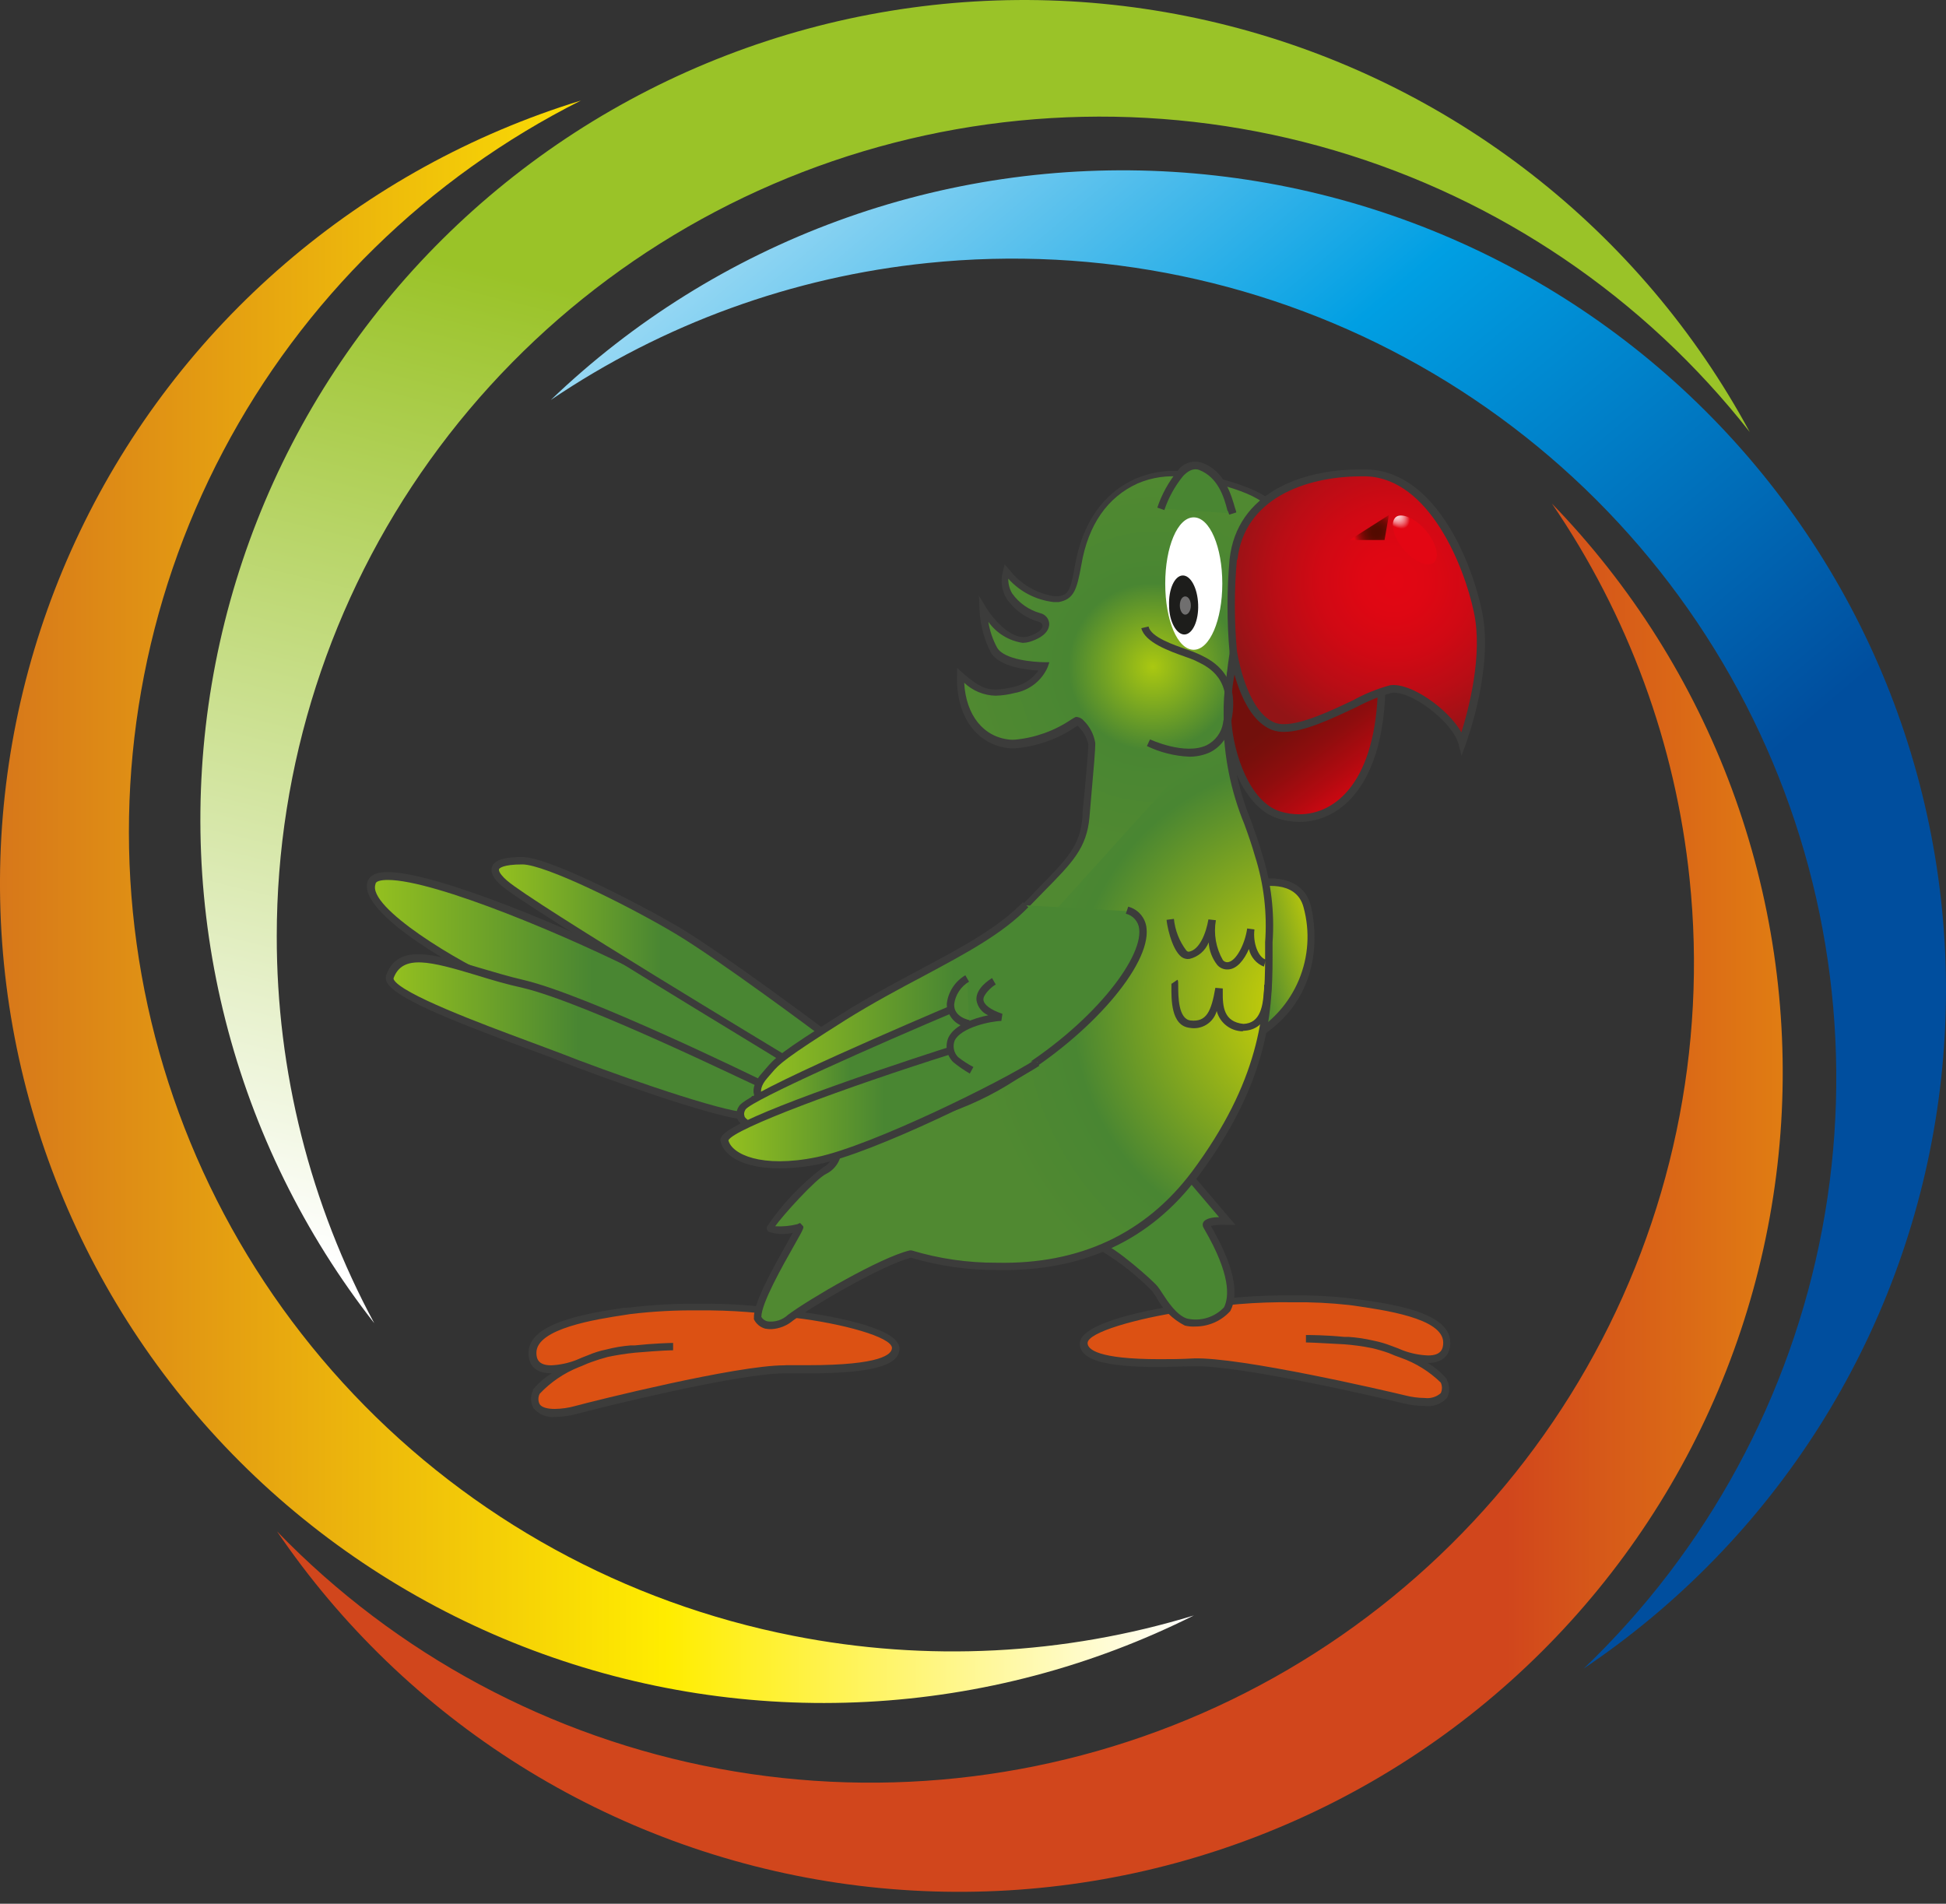 <svg width="46" height="45" viewBox="0 0 46 45" fill="none" xmlns="http://www.w3.org/2000/svg">
<rect x="0" y="0" width="46" height="45" fill="#333333" stroke="none"/>
<path d="M18.799 31.068C18.799 31.068 21.177 31.374 21.171 31.869C21.166 32.364 19.679 32.381 18.585 32.358C17.491 32.334 14.024 33.208 13.611 33.316C13.198 33.423 12.441 33.493 12.663 32.902C12.97 32.489 14.021 31.968 14.895 31.901C15.77 31.834 15.902 31.837 15.902 31.837C15.902 31.837 14.515 31.857 13.921 32.128C13.327 32.399 12.587 32.57 12.578 31.991C12.578 31.304 14.146 31.097 14.869 30.987C16.177 30.84 17.498 30.867 18.799 31.068Z" fill="#DC5113"/>
<path d="M12.616 33.292C12.578 33.23 12.556 33.158 12.553 33.085C12.549 33.012 12.564 32.939 12.596 32.873V32.85C12.723 32.695 12.875 32.563 13.046 32.46H13.017C12.683 32.46 12.496 32.294 12.493 31.991C12.479 31.26 13.898 31.042 14.746 30.914L14.875 30.908C15.422 30.842 15.973 30.811 16.525 30.818C17.291 30.809 18.057 30.868 18.813 30.992C19.398 31.068 21.268 31.351 21.262 31.88C21.262 32.282 20.592 32.463 19.106 32.463H18.588H18.547C17.432 32.463 14.088 33.298 13.652 33.417C13.478 33.466 13.299 33.491 13.119 33.493C13.025 33.503 12.931 33.489 12.843 33.454C12.755 33.419 12.677 33.364 12.616 33.292ZM18.588 32.27H19.103C20.823 32.27 21.084 32.014 21.084 31.863C21.084 31.604 19.896 31.281 18.784 31.15C18.037 31.025 17.28 30.967 16.522 30.975C15.979 30.968 15.437 30.997 14.898 31.062L14.784 31.08C14.097 31.184 12.669 31.403 12.68 31.982C12.68 32.119 12.724 32.273 13.029 32.273C13.229 32.264 13.427 32.223 13.614 32.151C13.713 32.107 13.813 32.067 13.906 32.032C14.041 31.974 14.181 31.93 14.325 31.901C14.517 31.851 14.712 31.818 14.91 31.802H15.007C15.448 31.755 15.837 31.744 15.911 31.744V31.918C15.87 31.918 15.685 31.918 15.018 31.974C14.799 31.996 14.581 32.03 14.366 32.075C14.234 32.11 14.102 32.151 13.974 32.198C13.845 32.244 13.772 32.285 13.681 32.317C13.331 32.457 13.015 32.672 12.757 32.946C12.737 32.984 12.727 33.027 12.727 33.07C12.727 33.113 12.737 33.155 12.757 33.193C12.806 33.266 12.932 33.304 13.113 33.304C13.278 33.302 13.441 33.279 13.599 33.234C14.038 33.115 17.403 32.273 18.541 32.273L18.588 32.27Z" fill="#3C3C3B"/>
<path d="M27.971 30.925C27.971 30.925 25.598 31.272 25.613 31.767C25.628 32.262 27.114 32.253 28.208 32.212C29.302 32.172 32.784 32.984 33.182 33.086C33.58 33.188 34.352 33.243 34.121 32.658C33.805 32.247 32.749 31.744 31.871 31.694C30.994 31.645 30.865 31.645 30.865 31.645C30.865 31.645 32.252 31.645 32.849 31.901C33.445 32.157 34.191 32.32 34.191 31.741C34.191 31.053 32.609 30.867 31.883 30.774C30.578 30.653 29.263 30.704 27.971 30.925Z" fill="#DC5113"/>
<path d="M33.161 33.17C32.725 33.059 29.288 32.259 28.211 32.297C27.895 32.297 27.626 32.314 27.406 32.314C26.116 32.314 25.537 32.145 25.525 31.767C25.51 31.237 27.383 30.922 27.953 30.838C28.814 30.684 29.686 30.611 30.56 30.62C31.007 30.614 31.454 30.636 31.898 30.687L32.009 30.701C32.86 30.815 34.285 31.007 34.282 31.738C34.282 32.046 34.092 32.218 33.75 32.218C33.922 32.319 34.075 32.449 34.203 32.602V32.623C34.238 32.688 34.256 32.76 34.256 32.834C34.256 32.907 34.238 32.98 34.203 33.045C34.138 33.116 34.056 33.17 33.965 33.203C33.873 33.236 33.776 33.247 33.679 33.234C33.505 33.234 33.331 33.212 33.161 33.17ZM33.118 32.096C33.021 32.064 32.919 32.023 32.825 31.982C32.695 31.936 32.562 31.897 32.427 31.866C32.211 31.823 31.992 31.792 31.772 31.776C31.102 31.738 30.917 31.732 30.87 31.732V31.557C30.944 31.557 31.336 31.557 31.772 31.601H31.874C32.071 31.614 32.267 31.643 32.459 31.688C32.603 31.716 32.744 31.757 32.881 31.81C32.98 31.845 33.083 31.886 33.173 31.924C33.361 31.993 33.558 32.032 33.758 32.04C34.074 32.04 34.115 31.877 34.115 31.735C34.115 31.152 32.685 30.963 31.994 30.861L31.883 30.847C31.447 30.799 31.008 30.777 30.569 30.783C29.706 30.77 28.843 30.842 27.994 30.998C26.888 31.161 25.703 31.493 25.709 31.749C25.709 31.892 25.941 32.128 27.415 32.128C27.646 32.128 27.901 32.128 28.214 32.11C29.308 32.072 32.772 32.876 33.214 32.984C33.365 33.023 33.52 33.044 33.676 33.045C33.744 33.054 33.813 33.049 33.879 33.029C33.945 33.01 34.005 32.976 34.057 32.931C34.075 32.892 34.085 32.849 34.085 32.806C34.085 32.763 34.075 32.72 34.057 32.681C33.79 32.421 33.469 32.221 33.118 32.096Z" fill="#3C3C3B"/>
<path d="M28.041 27.706L29.007 28.844C29.007 28.844 28.448 28.821 28.524 28.96C28.6 29.1 29.343 30.282 29.007 30.931C28.887 31.061 28.734 31.157 28.564 31.209C28.394 31.26 28.214 31.265 28.041 31.222C27.69 31.109 27.433 30.599 27.307 30.436C27.181 30.273 26.3 29.522 26.09 29.476" fill="#498632"/>
<path d="M28.258 31.356C28.413 31.356 28.567 31.323 28.71 31.26C28.852 31.197 28.979 31.105 29.083 30.989C29.305 30.561 29.15 29.886 28.623 28.978C28.749 28.953 28.877 28.945 29.004 28.954H29.203L28.108 27.668L27.974 27.778L28.817 28.771C28.653 28.771 28.498 28.806 28.448 28.885C28.436 28.905 28.429 28.928 28.429 28.952C28.429 28.975 28.436 28.998 28.448 29.018L28.474 29.065C29.086 30.119 29.059 30.646 28.934 30.902C28.824 31.019 28.685 31.105 28.53 31.152C28.376 31.198 28.213 31.204 28.056 31.167C27.813 31.086 27.605 30.771 27.471 30.564C27.43 30.5 27.395 30.448 27.362 30.407C27.248 30.262 26.344 29.473 26.099 29.417L26.06 29.586C26.488 29.845 26.882 30.157 27.231 30.515C27.257 30.547 27.289 30.599 27.33 30.658C27.479 30.948 27.715 31.184 28.006 31.333C28.088 31.354 28.173 31.361 28.258 31.356Z" fill="#3C3C3B"/>
<path d="M17.921 25.904C17.921 25.904 17.807 25.732 18.082 25.429C18.357 25.126 18.248 25.114 19.951 24.046C21.654 22.978 23.31 22.372 24.241 21.4C25.171 20.427 25.595 20.122 25.665 19.309C25.736 18.497 25.803 17.766 25.806 17.563C25.809 17.359 25.513 17.006 25.455 17.03C25.396 17.053 24.577 17.633 23.869 17.563C23.161 17.493 22.678 16.867 22.699 15.938C23.143 16.334 23.375 16.427 23.96 16.288C24.117 16.26 24.265 16.195 24.391 16.098C24.517 16 24.617 15.873 24.682 15.729C24.682 15.729 23.726 15.729 23.491 15.347C23.339 15.043 23.253 14.711 23.237 14.372C23.237 14.372 23.772 15.245 24.308 15.079C24.843 14.913 24.753 14.616 24.565 14.57C24.378 14.523 23.585 14.197 23.772 13.478C24.065 13.804 24.568 14.194 25.01 14.127C25.303 14.084 25.367 13.932 25.472 13.335C25.689 12.133 26.292 11.589 26.85 11.344C27.21 11.19 27.605 11.133 27.994 11.181C27.994 11.181 29.408 11.396 29.949 11.83C29.721 12.558 29.539 13.299 29.405 14.049C29.261 15.007 28.776 16.908 29.203 18.68C29.63 20.453 22.991 29.123 17.921 25.904Z" fill="url(#paint0_radial_105_442)"/>
<path d="M17.874 25.979H17.856C17.856 25.956 17.713 25.74 18.026 25.397L18.117 25.292C18.313 25.062 18.409 24.934 19.913 23.999C20.542 23.604 21.154 23.277 21.745 22.963C22.745 22.43 23.606 21.97 24.188 21.365L24.565 20.975C25.227 20.299 25.528 19.991 25.586 19.33C25.586 19.138 25.619 18.951 25.633 18.774C25.683 18.221 25.724 17.743 25.727 17.595C25.688 17.426 25.599 17.273 25.472 17.155L25.42 17.187C24.998 17.472 24.509 17.645 24.001 17.688H23.869C23.088 17.612 22.599 16.939 22.622 15.976V15.787L22.763 15.912C23.096 16.203 23.278 16.299 23.535 16.299C23.674 16.295 23.811 16.275 23.945 16.241C24.188 16.192 24.404 16.052 24.548 15.851C24.255 15.833 23.623 15.758 23.424 15.429C23.261 15.113 23.169 14.767 23.155 14.412L23.14 14.081L23.316 14.372C23.433 14.564 23.819 15.059 24.194 15.059C24.231 15.058 24.268 15.053 24.305 15.044C24.556 14.966 24.647 14.861 24.644 14.791C24.642 14.77 24.634 14.749 24.619 14.733C24.605 14.717 24.586 14.706 24.565 14.701C24.25 14.614 23.977 14.419 23.793 14.15C23.735 14.054 23.697 13.947 23.683 13.836C23.668 13.725 23.677 13.612 23.708 13.504L23.749 13.341L23.86 13.469C24.122 13.807 24.504 14.031 24.928 14.095H25.016C25.25 14.06 25.308 13.964 25.408 13.373C25.589 12.357 26.069 11.667 26.836 11.318C27.21 11.156 27.621 11.097 28.026 11.146C28.088 11.146 29.472 11.373 30.022 11.813L30.069 11.851L30.051 11.909C29.827 12.632 29.647 13.368 29.513 14.113C29.489 14.27 29.457 14.442 29.422 14.643C29.235 15.679 28.954 17.242 29.308 18.718C29.463 19.359 28.776 20.791 27.596 22.279C25.882 24.442 23.082 26.753 20.364 26.753C19.475 26.744 18.609 26.475 17.874 25.979ZM27.983 11.274C27.612 11.228 27.235 11.281 26.891 11.428C26.18 11.752 25.721 12.401 25.56 13.359C25.455 13.941 25.384 14.165 25.025 14.232H24.91C24.495 14.186 24.112 13.989 23.834 13.679C23.831 13.8 23.863 13.921 23.924 14.025C24.085 14.253 24.32 14.418 24.589 14.494C24.647 14.507 24.7 14.539 24.739 14.585C24.777 14.63 24.8 14.688 24.802 14.747C24.802 14.832 24.764 15.039 24.337 15.172C24.285 15.187 24.231 15.195 24.176 15.196C24.014 15.172 23.858 15.116 23.718 15.03C23.578 14.944 23.457 14.831 23.363 14.698C23.396 14.912 23.467 15.119 23.57 15.309C23.74 15.6 24.448 15.65 24.685 15.653H24.805L24.767 15.766C24.698 15.925 24.59 16.065 24.453 16.172C24.316 16.279 24.155 16.351 23.983 16.381C23.836 16.42 23.685 16.441 23.532 16.445C23.256 16.438 22.992 16.329 22.792 16.139C22.833 16.905 23.246 17.426 23.878 17.484C23.916 17.487 23.954 17.487 23.992 17.484C24.468 17.44 24.925 17.276 25.32 17.009C25.354 16.987 25.389 16.967 25.425 16.948H25.461C25.521 16.956 25.577 16.986 25.616 17.033C25.763 17.177 25.86 17.365 25.891 17.568C25.891 17.726 25.853 18.183 25.8 18.765C25.785 18.94 25.768 19.126 25.753 19.318C25.689 20.043 25.352 20.387 24.682 21.065L24.305 21.452C23.72 22.078 22.842 22.544 21.818 23.085C21.233 23.397 20.621 23.723 19.995 24.113C18.532 25.036 18.418 25.164 18.239 25.371L18.143 25.481C17.962 25.679 17.976 25.802 17.988 25.839C18.687 26.284 19.499 26.52 20.329 26.521C22.985 26.521 25.736 24.244 27.424 22.113C28.553 20.686 29.244 19.283 29.103 18.701C28.738 17.193 29.024 15.609 29.214 14.561C29.25 14.36 29.282 14.188 29.305 14.034C29.435 13.3 29.611 12.575 29.832 11.862C29.302 11.478 27.997 11.274 27.983 11.274Z" fill="#3C3C3B"/>
<path d="M30.236 19.263C31.26 19.583 32.638 18.916 32.661 16.13C31.473 16.223 30.376 17.199 30.236 16.712C30.095 16.226 29.185 15.548 29.185 15.548C29.043 16.057 28.989 16.587 29.024 17.114C29.095 17.918 29.504 19.033 30.236 19.263Z" fill="url(#paint1_linear_105_442)"/>
<path d="M30.209 19.347C29.446 19.108 29.015 18.023 28.936 17.111C28.899 16.573 28.955 16.032 29.103 15.513L29.138 15.394L29.241 15.469C29.279 15.498 30.174 16.177 30.32 16.686C30.335 16.733 30.355 16.759 30.426 16.759C30.661 16.715 30.888 16.636 31.099 16.523C31.587 16.277 32.113 16.114 32.655 16.043H32.752V16.136C32.731 18.564 31.687 19.429 30.704 19.429C30.536 19.425 30.369 19.398 30.209 19.347ZM31.169 16.683C30.938 16.809 30.686 16.894 30.426 16.934C30.364 16.938 30.302 16.921 30.252 16.885C30.202 16.849 30.166 16.796 30.151 16.736C30.048 16.375 29.475 15.88 29.238 15.688C29.122 16.148 29.079 16.623 29.112 17.097C29.171 17.81 29.53 18.951 30.262 19.181C30.408 19.225 30.56 19.248 30.712 19.248C31.59 19.248 32.526 18.453 32.573 16.226C32.085 16.309 31.612 16.463 31.169 16.683Z" fill="#3C3C3B"/>
<path d="M29.703 20.884C29.703 20.884 30.704 20.651 30.9 21.429C31.062 22.014 31.022 22.637 30.788 23.197C30.554 23.758 30.138 24.225 29.607 24.523" fill="url(#paint2_linear_105_442)"/>
<path d="M29.651 24.596C31.427 23.574 31.073 21.761 30.985 21.408C30.812 20.727 30.06 20.713 29.686 20.8L29.724 20.969C29.762 20.969 30.642 20.765 30.815 21.452C30.969 22.019 30.93 22.62 30.703 23.163C30.476 23.705 30.075 24.157 29.563 24.448L29.651 24.596Z" fill="#3C3C3B"/>
<path d="M34.575 17.568C34.575 17.568 35.233 15.775 34.955 14.453C34.677 13.132 33.785 11.236 32.336 11.187C30.797 11.132 29.326 11.743 29.165 13.225C29.101 13.951 29.101 14.682 29.165 15.408C29.209 15.699 29.443 16.916 30.119 17.172C30.794 17.429 32.383 16.36 32.895 16.299C33.407 16.238 34.434 17.012 34.575 17.568Z" fill="url(#paint3_radial_105_442)"/>
<path d="M34.478 17.592C34.349 17.082 33.369 16.317 32.895 16.378C32.605 16.461 32.324 16.575 32.058 16.718C31.473 16.992 30.83 17.3 30.353 17.3C30.259 17.302 30.166 17.287 30.078 17.257C29.399 17.001 29.144 15.892 29.065 15.426C29 14.691 29 13.953 29.065 13.219C29.238 11.653 30.765 11.097 32.137 11.097H32.328C33.913 11.152 34.771 13.219 35.028 14.43C35.321 15.763 34.671 17.522 34.645 17.598L34.548 17.862L34.478 17.592ZM29.238 13.225C29.174 13.944 29.174 14.668 29.238 15.388C29.296 15.728 29.53 16.843 30.139 17.085C30.208 17.108 30.28 17.118 30.353 17.117C30.789 17.117 31.453 16.806 31.985 16.552C32.262 16.399 32.557 16.28 32.863 16.197C33.349 16.13 34.232 16.756 34.545 17.312C34.706 16.797 35.063 15.478 34.838 14.462C34.61 13.379 33.785 11.318 32.304 11.26H32.137C30.853 11.271 29.41 11.787 29.25 13.233L29.238 13.225Z" fill="#3C3C3B"/>
<path d="M15.402 23.047C13.163 21.883 9.023 20.192 8.777 20.864C8.532 21.537 11.019 22.934 11.823 23.269L18.093 26.154L19.038 25.557L17.842 24.343L15.402 23.047Z" fill="url(#paint4_linear_105_442)"/>
<path d="M11.788 23.339C11.077 23.047 8.397 21.592 8.695 20.823C8.748 20.683 8.906 20.614 9.164 20.614C10.299 20.614 13.552 21.967 15.443 22.943L17.889 24.25L19.182 25.56L18.093 26.25L11.788 23.339ZM17.801 24.413L15.366 23.111C13.482 22.142 10.278 20.8 9.169 20.8C8.997 20.8 8.877 20.832 8.877 20.896C8.666 21.446 10.884 22.774 11.876 23.19L18.108 26.055L18.924 25.542L17.801 24.413Z" fill="#3C3C3B"/>
<path d="M19.817 27.184C19.811 27.284 19.779 27.381 19.725 27.465C19.671 27.549 19.595 27.618 19.507 27.665C19.214 27.805 18.248 28.896 18.225 29.013C18.202 29.129 18.81 29.056 18.901 29.013C18.992 28.969 17.897 30.658 17.921 31.147C17.968 31.263 18.213 31.496 18.69 31.147C19.167 30.797 20.861 29.802 21.537 29.639C22.195 29.836 22.878 29.934 23.565 29.93C24.466 29.984 25.366 29.812 26.184 29.431C27.002 29.051 27.71 28.472 28.246 27.749C29.785 25.682 30.002 24.145 30.002 22.64C30.002 21.295 30.031 21.17 29.759 20.209C29.487 19.248 29.007 18.439 29.016 17.021" fill="url(#paint5_radial_105_442)"/>
<path d="M18.237 31.418C18.423 31.407 18.601 31.337 18.743 31.217C19.193 30.879 20.852 29.904 21.534 29.729C22.193 29.925 22.877 30.023 23.565 30.02C25.592 30.064 27.196 29.321 28.325 27.805C29.955 25.618 30.081 23.994 30.081 22.643C30.081 22.509 30.081 22.387 30.081 22.273C30.131 21.569 30.048 20.862 29.835 20.189C29.759 19.924 29.668 19.668 29.58 19.42C29.266 18.66 29.101 17.846 29.095 17.024H28.919C28.925 17.866 29.093 18.699 29.413 19.478C29.507 19.734 29.592 19.979 29.665 20.235C29.875 20.893 29.956 21.585 29.905 22.273V22.643C29.905 23.965 29.77 25.554 28.173 27.7C27.079 29.155 25.525 29.892 23.556 29.848C22.876 29.851 22.2 29.753 21.549 29.557H21.525H21.505C20.806 29.723 19.103 30.722 18.626 31.08C18.562 31.14 18.486 31.185 18.402 31.212C18.319 31.238 18.23 31.246 18.143 31.234C18.113 31.227 18.084 31.215 18.059 31.197C18.034 31.179 18.013 31.156 17.997 31.129C17.997 30.809 18.494 29.93 18.763 29.455C19.032 28.981 19.012 29.013 18.956 28.954L18.913 28.908L18.848 28.937C18.677 28.98 18.5 28.997 18.324 28.986C18.485 28.751 19.287 27.86 19.533 27.746C19.637 27.694 19.725 27.615 19.788 27.517C19.851 27.419 19.886 27.306 19.89 27.19H19.717C19.713 27.274 19.688 27.355 19.642 27.425C19.597 27.496 19.534 27.553 19.46 27.592C18.939 27.985 18.488 28.461 18.125 29.001C18.121 29.023 18.123 29.046 18.132 29.066C18.14 29.087 18.154 29.105 18.172 29.117C18.355 29.179 18.552 29.187 18.74 29.141C18.702 29.208 18.655 29.289 18.611 29.374C18.202 30.096 17.807 30.829 17.821 31.155V31.17V31.185C17.847 31.238 17.884 31.286 17.93 31.324C17.976 31.363 18.03 31.39 18.087 31.406C18.137 31.416 18.187 31.42 18.237 31.418Z" fill="#3C3C3B"/>
<path d="M27.456 12.022C27.559 11.718 27.717 11.435 27.921 11.187C27.973 11.113 28.048 11.058 28.133 11.028C28.219 10.999 28.312 10.998 28.398 11.024C28.936 11.233 29.054 11.836 29.147 12.139" fill="#498632"/>
<path d="M29.056 12.165L29.223 12.113C29.223 12.081 29.203 12.046 29.194 12.008C29.1 11.685 28.945 11.134 28.424 10.942C28.32 10.904 28.206 10.902 28.101 10.935C27.995 10.968 27.903 11.035 27.839 11.126C27.627 11.386 27.463 11.681 27.357 11.999L27.523 12.057C27.621 11.765 27.771 11.493 27.965 11.254C28.167 11.041 28.305 11.094 28.351 11.111C28.79 11.283 28.936 11.752 29.013 12.063C29.036 12.095 29.045 12.13 29.056 12.165Z" fill="#3C3C3B"/>
<path d="M29.018 22.916C29.235 22.916 29.411 22.689 29.522 22.433C29.542 22.526 29.585 22.613 29.647 22.685C29.709 22.758 29.787 22.814 29.876 22.849L29.923 22.683C29.744 22.634 29.612 22.288 29.653 21.97L29.481 21.947C29.431 22.308 29.218 22.736 29.013 22.745C28.992 22.745 28.973 22.74 28.954 22.732C28.936 22.723 28.92 22.711 28.907 22.695C28.743 22.41 28.684 22.076 28.741 21.752L28.565 21.732C28.509 22.061 28.354 22.456 28.1 22.497C28.088 22.497 28.077 22.493 28.067 22.488C28.057 22.482 28.048 22.474 28.041 22.465C27.877 22.248 27.776 21.99 27.749 21.72L27.576 21.743C27.576 21.813 27.681 22.424 27.924 22.617C27.952 22.638 27.983 22.653 28.017 22.661C28.051 22.67 28.086 22.671 28.12 22.666C28.221 22.642 28.315 22.593 28.393 22.526C28.472 22.458 28.533 22.372 28.571 22.276C28.582 22.471 28.654 22.658 28.776 22.812C28.806 22.846 28.843 22.873 28.885 22.891C28.927 22.909 28.973 22.918 29.018 22.916Z" fill="#3C3C3B"/>
<path d="M29.39 24.366C29.996 24.346 30.034 23.703 30.054 23.356V23.28H29.882V23.356C29.858 23.775 29.8 24.186 29.393 24.203C28.928 24.154 28.899 23.799 28.904 23.438C28.904 23.411 28.904 23.388 28.904 23.365L28.729 23.35C28.632 23.906 28.521 24.163 28.144 24.122C27.851 24.09 27.851 23.54 27.851 23.318C27.851 23.216 27.851 23.19 27.834 23.158L27.69 23.257C27.687 23.248 27.687 23.238 27.69 23.228C27.69 23.228 27.69 23.28 27.69 23.315C27.69 23.607 27.673 24.247 28.123 24.296C28.26 24.321 28.402 24.294 28.52 24.22C28.638 24.146 28.724 24.031 28.761 23.898C28.796 24.033 28.875 24.153 28.984 24.239C29.094 24.326 29.229 24.375 29.37 24.378L29.39 24.366Z" fill="#3C3C3B"/>
<path d="M28.106 17.886C28.276 17.889 28.445 17.854 28.6 17.784C28.724 17.722 28.833 17.632 28.916 17.521C29 17.411 29.057 17.282 29.083 17.146C29.375 15.964 28.647 15.612 28.378 15.481L28.334 15.461C28.248 15.421 28.16 15.387 28.07 15.359C27.749 15.242 27.21 15.068 27.149 14.809L26.979 14.849C27.064 15.184 27.634 15.388 28.012 15.522C28.117 15.56 28.208 15.592 28.255 15.615L28.299 15.638C28.559 15.763 29.176 16.057 28.91 17.094C28.891 17.205 28.846 17.309 28.779 17.4C28.712 17.49 28.625 17.564 28.524 17.615C28.006 17.86 27.193 17.481 27.184 17.478L27.111 17.635C27.422 17.785 27.761 17.87 28.106 17.886Z" fill="#3C3C3B"/>
<path d="M27.544 13.795C27.544 14.669 27.836 15.359 28.217 15.359C28.597 15.359 28.893 14.657 28.893 13.795C28.893 12.934 28.6 12.229 28.217 12.229C27.834 12.229 27.544 12.931 27.544 13.795Z" fill="white"/>
<path d="M27.635 14.314C27.635 14.698 27.816 15.007 28.003 14.998C28.191 14.989 28.337 14.675 28.322 14.287C28.308 13.9 28.144 13.595 27.953 13.603C27.763 13.612 27.62 13.932 27.635 14.314Z" fill="#1D1D1B"/>
<path d="M33.179 12.986C33.428 13.277 33.75 13.42 33.893 13.297C34.036 13.175 33.954 12.838 33.706 12.543C33.457 12.249 33.12 12.107 32.989 12.229C32.857 12.351 32.927 12.689 33.179 12.986Z" fill="url(#paint6_radial_105_442)"/>
<path d="M27.889 14.313C27.889 14.433 27.948 14.529 28.018 14.529C28.088 14.529 28.15 14.433 28.15 14.313C28.15 14.194 28.091 14.098 28.018 14.098C27.945 14.098 27.889 14.185 27.889 14.313Z" fill="#706F6F"/>
<path d="M19.413 24.369C19.413 24.369 17.058 22.605 16.007 21.979C14.957 21.353 12.926 20.331 12.347 20.331C12.136 20.331 11.32 20.331 11.926 20.864C12.531 21.397 18.518 24.995 18.518 24.995" fill="url(#paint7_linear_105_442)"/>
<path d="M18.471 25.085L18.561 24.937C18.503 24.899 12.578 21.336 11.984 20.814C11.776 20.631 11.791 20.558 11.797 20.544C11.803 20.529 11.876 20.433 12.347 20.433C12.882 20.433 14.846 21.403 15.963 22.069C16.996 22.686 19.337 24.436 19.36 24.454L19.465 24.314C19.442 24.296 17.096 22.541 16.054 21.918C15.056 21.336 12.964 20.258 12.347 20.258C12.054 20.258 11.709 20.285 11.633 20.483C11.583 20.611 11.659 20.774 11.867 20.945C12.473 21.464 18.228 24.922 18.471 25.085Z" fill="#3C3C3B"/>
<path d="M17.953 25.607C17.953 25.607 13.889 23.63 12.37 23.254C10.852 22.879 9.547 22.189 9.219 23.071C9.035 23.51 12.145 24.555 13.21 24.972C14.275 25.388 16.674 26.25 17.508 26.366" fill="url(#paint8_linear_105_442)"/>
<path d="M17.482 26.451L17.505 26.279C16.712 26.165 14.307 25.315 13.242 24.893L12.464 24.602C11.414 24.212 9.456 23.484 9.304 23.146C9.304 23.146 9.304 23.126 9.304 23.12C9.515 22.555 10.161 22.718 11.288 23.059C11.627 23.164 11.981 23.269 12.353 23.35C13.845 23.7 17.877 25.679 17.912 25.679L17.988 25.525C17.824 25.443 13.892 23.525 12.388 23.167C12.019 23.082 11.671 22.975 11.332 22.876C10.258 22.552 9.412 22.293 9.134 23.039C9.114 23.09 9.114 23.147 9.134 23.199C9.304 23.586 10.711 24.136 12.394 24.762C12.704 24.876 12.979 24.975 13.169 25.053C14.29 25.493 16.663 26.334 17.482 26.451Z" fill="#3C3C3B"/>
<path d="M24.238 21.4C23.307 22.372 21.648 22.978 19.948 24.046C18.248 25.114 18.354 25.123 18.079 25.429C17.804 25.735 17.918 25.904 17.918 25.904C22.14 28.748 28.664 22.195 26.637 21.537" fill="url(#paint9_linear_105_442)"/>
<path d="M20.326 26.698C21.634 26.649 22.904 26.246 24.001 25.534C25.782 24.459 27.201 22.815 27.102 21.944C27.092 21.825 27.044 21.712 26.967 21.62C26.889 21.528 26.785 21.462 26.669 21.432L26.613 21.598C26.697 21.618 26.773 21.664 26.829 21.73C26.886 21.795 26.921 21.876 26.929 21.962C27.011 22.672 25.788 24.25 23.91 25.382C22.868 26.011 20.212 27.307 17.991 25.831C17.991 25.796 17.965 25.674 18.146 25.473L18.242 25.362C18.418 25.155 18.535 25.027 19.998 24.104C20.624 23.714 21.233 23.388 21.821 23.077C22.833 22.535 23.708 22.069 24.308 21.443L24.182 21.324C23.597 21.93 22.739 22.39 21.739 22.922C21.154 23.237 20.536 23.563 19.907 23.959C18.412 24.893 18.307 25.021 18.111 25.251L18.02 25.356C17.707 25.7 17.836 25.915 17.85 25.938C18.578 26.438 19.442 26.704 20.326 26.698Z" fill="#3C3C3B"/>
<path d="M22.584 23.813C22.584 23.813 17.736 25.851 17.546 26.18C17.356 26.509 17.763 26.634 17.88 26.631C18.717 26.418 19.536 26.139 20.329 25.796C21.23 25.353 22.497 24.864 22.497 24.864" fill="url(#paint10_linear_105_442)"/>
<path d="M17.877 26.719H17.9C18.744 26.504 19.57 26.222 20.37 25.877C21.247 25.444 22.517 24.954 22.529 24.948L22.465 24.785C22.465 24.785 21.183 25.283 20.291 25.72C19.506 26.059 18.696 26.335 17.868 26.547C17.765 26.536 17.67 26.485 17.605 26.404C17.605 26.387 17.561 26.331 17.622 26.227C17.78 26.002 20.77 24.678 22.62 23.898L22.552 23.737C21.736 24.084 17.666 25.816 17.473 26.142C17.436 26.193 17.414 26.253 17.41 26.315C17.407 26.378 17.421 26.44 17.453 26.494C17.502 26.561 17.565 26.616 17.639 26.655C17.712 26.694 17.794 26.716 17.877 26.719Z" fill="#3C3C3B"/>
<path d="M22.482 24.826C22.482 24.826 17.058 26.544 17.145 26.96C17.233 27.377 18.023 27.697 19.334 27.438C20.645 27.179 23.775 25.618 24.533 25.109" fill="url(#paint11_linear_105_442)"/>
<path d="M18.424 27.618C18.731 27.616 19.036 27.584 19.337 27.522C20.659 27.26 23.799 25.697 24.568 25.193L24.472 25.047C23.708 25.548 20.607 27.085 19.302 27.353C17.997 27.621 17.297 27.28 17.218 26.954C17.347 26.681 19.992 25.703 22.485 24.916L22.43 24.751C22.43 24.751 21.057 25.187 19.726 25.665C16.964 26.652 17.008 26.861 17.034 26.986C17.119 27.339 17.605 27.618 18.424 27.618Z" fill="#3C3C3B"/>
<path d="M22.924 25.377L23.009 25.222C22.882 25.155 22.762 25.077 22.649 24.989C22.599 24.939 22.564 24.875 22.55 24.805C22.535 24.735 22.541 24.663 22.567 24.596C22.719 24.285 23.427 24.136 23.67 24.133L23.696 23.965C23.404 23.866 23.255 23.746 23.246 23.63C23.237 23.513 23.448 23.315 23.538 23.272L23.451 23.12C23.41 23.143 23.055 23.359 23.082 23.644C23.095 23.722 23.127 23.795 23.175 23.857C23.224 23.919 23.287 23.968 23.36 23.999C23.02 24.066 22.567 24.224 22.421 24.521C22.378 24.617 22.366 24.724 22.385 24.828C22.405 24.932 22.455 25.027 22.529 25.103C22.653 25.205 22.785 25.296 22.924 25.377Z" fill="#3C3C3B"/>
<path d="M22.862 23.129C22.754 23.193 22.662 23.281 22.593 23.387C22.524 23.493 22.481 23.613 22.467 23.738C22.467 24.131 22.906 24.197 22.906 24.197" fill="#4E8832"/>
<path d="M22.895 24.285L22.918 24.113C22.918 24.113 22.544 24.049 22.555 23.74C22.568 23.63 22.607 23.525 22.668 23.432C22.729 23.339 22.81 23.261 22.906 23.205L22.819 23.053C22.697 23.125 22.594 23.224 22.518 23.342C22.442 23.46 22.394 23.595 22.38 23.735C22.382 23.873 22.436 24.006 22.531 24.108C22.626 24.21 22.756 24.273 22.895 24.285Z" fill="#3C3C3B"/>
<path d="M32.831 12.174L32.728 12.765H31.903L32.831 12.174Z" fill="url(#paint12_radial_105_442)"/>
<path fill-rule="evenodd" clip-rule="evenodd" d="M6.542 22.128C6.542 18.093 7.808 14.16 10.163 10.876C12.518 7.592 15.845 5.122 19.678 3.81C23.512 2.498 27.662 2.409 31.549 3.557C35.436 4.705 38.866 7.031 41.36 10.211C40.085 7.848 38.331 5.774 36.209 4.121C34.087 2.467 31.643 1.27 29.032 0.605C26.42 -0.06 23.699 -0.178 21.039 0.258C18.38 0.694 15.84 1.675 13.581 3.138C11.323 4.602 9.394 6.516 7.917 8.76C6.441 11.004 5.449 13.528 5.004 16.174C4.559 18.819 4.67 21.527 5.332 24.127C5.994 26.727 7.191 29.162 8.847 31.278C7.33 28.464 6.538 25.32 6.542 22.128Z" fill="url(#paint13_linear_105_442)"/>
<path fill-rule="evenodd" clip-rule="evenodd" d="M21.929 6.217C25.961 5.8 30.024 6.646 33.55 8.638C37.075 10.629 39.888 13.665 41.596 17.324C43.303 20.982 43.82 25.08 43.075 29.045C42.329 33.01 40.358 36.645 37.436 39.441C39.671 37.938 41.568 35.988 43.006 33.717C44.444 31.445 45.391 28.901 45.788 26.245C46.185 23.59 46.023 20.881 45.312 18.292C44.602 15.702 43.357 13.288 41.659 11.202C39.961 9.116 37.845 7.404 35.446 6.175C33.048 4.946 30.419 4.226 27.726 4.062C25.033 3.898 22.335 4.292 19.803 5.221C17.272 6.149 14.962 7.591 13.02 9.455C15.674 7.657 18.735 6.544 21.929 6.217Z" fill="url(#paint14_linear_105_442)"/>
<path fill-rule="evenodd" clip-rule="evenodd" d="M39.938 20.768C40.357 24.78 39.506 28.822 37.505 32.331C35.504 35.839 32.452 38.638 28.776 40.337C25.099 42.036 20.98 42.55 16.996 41.808C13.011 41.066 9.358 39.105 6.548 36.198C8.059 38.422 10.018 40.309 12.301 41.74C14.584 43.17 17.141 44.113 19.809 44.508C22.478 44.903 25.2 44.742 27.803 44.035C30.405 43.327 32.832 42.09 34.928 40.4C37.025 38.71 38.745 36.605 39.98 34.218C41.215 31.831 41.938 29.215 42.104 26.535C42.269 23.856 41.872 21.172 40.939 18.652C40.006 16.134 38.557 13.835 36.684 11.903C38.49 14.544 39.608 17.59 39.938 20.768Z" fill="url(#paint15_linear_105_442)"/>
<path fill-rule="evenodd" clip-rule="evenodd" d="M18.752 38.667C14.774 37.887 11.14 35.892 8.358 32.958C5.575 30.025 3.782 26.3 3.229 22.304C2.676 18.308 3.391 14.24 5.274 10.668C7.156 7.095 10.113 4.197 13.731 2.377C11.157 3.167 8.776 4.479 6.738 6.232C4.7 7.984 3.05 10.138 1.892 12.558C0.733 14.977 0.092 17.61 0.009 20.288C-0.074 22.967 0.403 25.634 1.409 28.12C2.414 30.606 3.928 32.858 5.853 34.732C7.779 36.606 10.074 38.062 12.594 39.008C15.114 39.954 17.804 40.37 20.494 40.228C23.183 40.087 25.814 39.392 28.22 38.186C25.152 39.123 21.899 39.288 18.752 38.667Z" fill="url(#paint16_linear_105_442)"/>
<defs>
<radialGradient id="paint0_radial_105_442" cx="0" cy="0" r="1" gradientUnits="userSpaceOnUse" gradientTransform="translate(27.251 15.755) rotate(180) scale(4.43 4.408)">
<stop stop-color="#AAC811"/>
<stop offset="0.45" stop-color="#498632"/>
<stop offset="1" stop-color="#508931"/>
</radialGradient>
<linearGradient id="paint1_linear_105_442" x1="30.575" y1="16.718" x2="32.296" y2="19.018" gradientUnits="userSpaceOnUse">
<stop stop-color="#72100C"/>
<stop offset="0.15" stop-color="#7A0F0C"/>
<stop offset="0.39" stop-color="#8F0D0E"/>
<stop offset="0.67" stop-color="#B20A10"/>
<stop offset="0.99" stop-color="#E20613"/>
<stop offset="1" stop-color="#E30613"/>
</linearGradient>
<linearGradient id="paint2_linear_105_442" x1="31.704" y1="22.154" x2="28.728" y2="22.959" gradientUnits="userSpaceOnUse">
<stop stop-color="#DEDC00"/>
<stop offset="0.72" stop-color="#498632"/>
<stop offset="1" stop-color="#508931"/>
</linearGradient>
<radialGradient id="paint3_radial_105_442" cx="0" cy="0" r="1" gradientUnits="userSpaceOnUse" gradientTransform="translate(32.945 13.737) rotate(180) scale(4.093 4.073)">
<stop stop-color="#E30613"/>
<stop offset="0.2" stop-color="#DE0713"/>
<stop offset="0.44" stop-color="#D00914"/>
<stop offset="0.69" stop-color="#B90D15"/>
<stop offset="0.95" stop-color="#981316"/>
<stop offset="1" stop-color="#921416"/>
</radialGradient>
<linearGradient id="paint4_linear_105_442" x1="19.044" y1="23.432" x2="8.757" y2="23.432" gradientUnits="userSpaceOnUse">
<stop offset="0.49" stop-color="#498632"/>
<stop offset="1" stop-color="#95C11F"/>
</linearGradient>
<radialGradient id="paint5_radial_105_442" cx="0" cy="0" r="1" gradientUnits="userSpaceOnUse" gradientTransform="translate(31.204 23.781) rotate(180) scale(8.143 8.102)">
<stop stop-color="#DEDC00"/>
<stop offset="0.72" stop-color="#498632"/>
<stop offset="1" stop-color="#508931"/>
</radialGradient>
<radialGradient id="paint6_radial_105_442" cx="0" cy="0" r="1" gradientUnits="userSpaceOnUse" gradientTransform="translate(32.886 12.008) rotate(140.408) scale(0.304 0.582)">
<stop stop-color="white"/>
<stop offset="0.14" stop-color="#FFFBFB"/>
<stop offset="0.26" stop-color="#FDF0F1"/>
<stop offset="0.39" stop-color="#FBDDDF"/>
<stop offset="0.51" stop-color="#F8C2C5"/>
<stop offset="0.63" stop-color="#F4A0A5"/>
<stop offset="0.75" stop-color="#F0757D"/>
<stop offset="0.87" stop-color="#EA434D"/>
<stop offset="0.99" stop-color="#E40B18"/>
<stop offset="1" stop-color="#E30613"/>
</radialGradient>
<linearGradient id="paint7_linear_105_442" x1="19.413" y1="22.663" x2="11.703" y2="22.663" gradientUnits="userSpaceOnUse">
<stop offset="0.49" stop-color="#498632"/>
<stop offset="1" stop-color="#95C11F"/>
</linearGradient>
<linearGradient id="paint8_linear_105_442" x1="17.953" y1="24.506" x2="9.21" y2="24.506" gradientUnits="userSpaceOnUse">
<stop offset="0.49" stop-color="#498632"/>
<stop offset="1" stop-color="#95C11F"/>
</linearGradient>
<linearGradient id="paint9_linear_105_442" x1="27.02" y1="24.008" x2="17.894" y2="24.008" gradientUnits="userSpaceOnUse">
<stop offset="0.49" stop-color="#498632"/>
<stop offset="1" stop-color="#95C11F"/>
</linearGradient>
<linearGradient id="paint10_linear_105_442" x1="22.584" y1="25.222" x2="17.497" y2="25.222" gradientUnits="userSpaceOnUse">
<stop offset="0.49" stop-color="#498632"/>
<stop offset="1" stop-color="#95C11F"/>
</linearGradient>
<linearGradient id="paint11_linear_105_442" x1="24.518" y1="26.177" x2="17.128" y2="26.177" gradientUnits="userSpaceOnUse">
<stop offset="0.49" stop-color="#498632"/>
<stop offset="1" stop-color="#95C11F"/>
</linearGradient>
<radialGradient id="paint12_radial_105_442" cx="0" cy="0" r="1" gradientUnits="userSpaceOnUse" gradientTransform="translate(32.541 12.575) rotate(180) scale(0.547 0.544)">
<stop stop-color="#520A00"/>
<stop offset="0.22" stop-color="#550A00"/>
<stop offset="0.38" stop-color="#5F0A02"/>
<stop offset="0.53" stop-color="#6F0904"/>
<stop offset="0.67" stop-color="#860907"/>
<stop offset="0.8" stop-color="#A4080B"/>
<stop offset="0.92" stop-color="#C8070F"/>
<stop offset="1" stop-color="#E30613"/>
</radialGradient>
<linearGradient id="paint13_linear_105_442" x1="27.412" y1="-4.039" x2="18.459" y2="32.469" gradientUnits="userSpaceOnUse">
<stop offset="0.37" stop-color="#9AC328"/>
<stop offset="1" stop-color="white"/>
</linearGradient>
<linearGradient id="paint14_linear_105_442" x1="36.807" y1="22.122" x2="15.601" y2="-2.988" gradientUnits="userSpaceOnUse">
<stop stop-color="#004E9E"/>
<stop offset="0.43" stop-color="#009FE3"/>
<stop offset="1" stop-color="white"/>
</linearGradient>
<linearGradient id="paint15_linear_105_442" x1="35.61" y1="28.302" x2="71.195" y2="28.302" gradientUnits="userSpaceOnUse">
<stop stop-color="#D1461C"/>
<stop offset="0.56" stop-color="#FFED00"/>
<stop offset="1" stop-color="white"/>
</linearGradient>
<linearGradient id="paint16_linear_105_442" x1="-0.029" y1="21.324" x2="28.22" y2="21.324" gradientUnits="userSpaceOnUse">
<stop stop-color="#D7771A"/>
<stop offset="0.56" stop-color="#FFED00"/>
<stop offset="1" stop-color="white"/>
</linearGradient>
</defs>
</svg>
